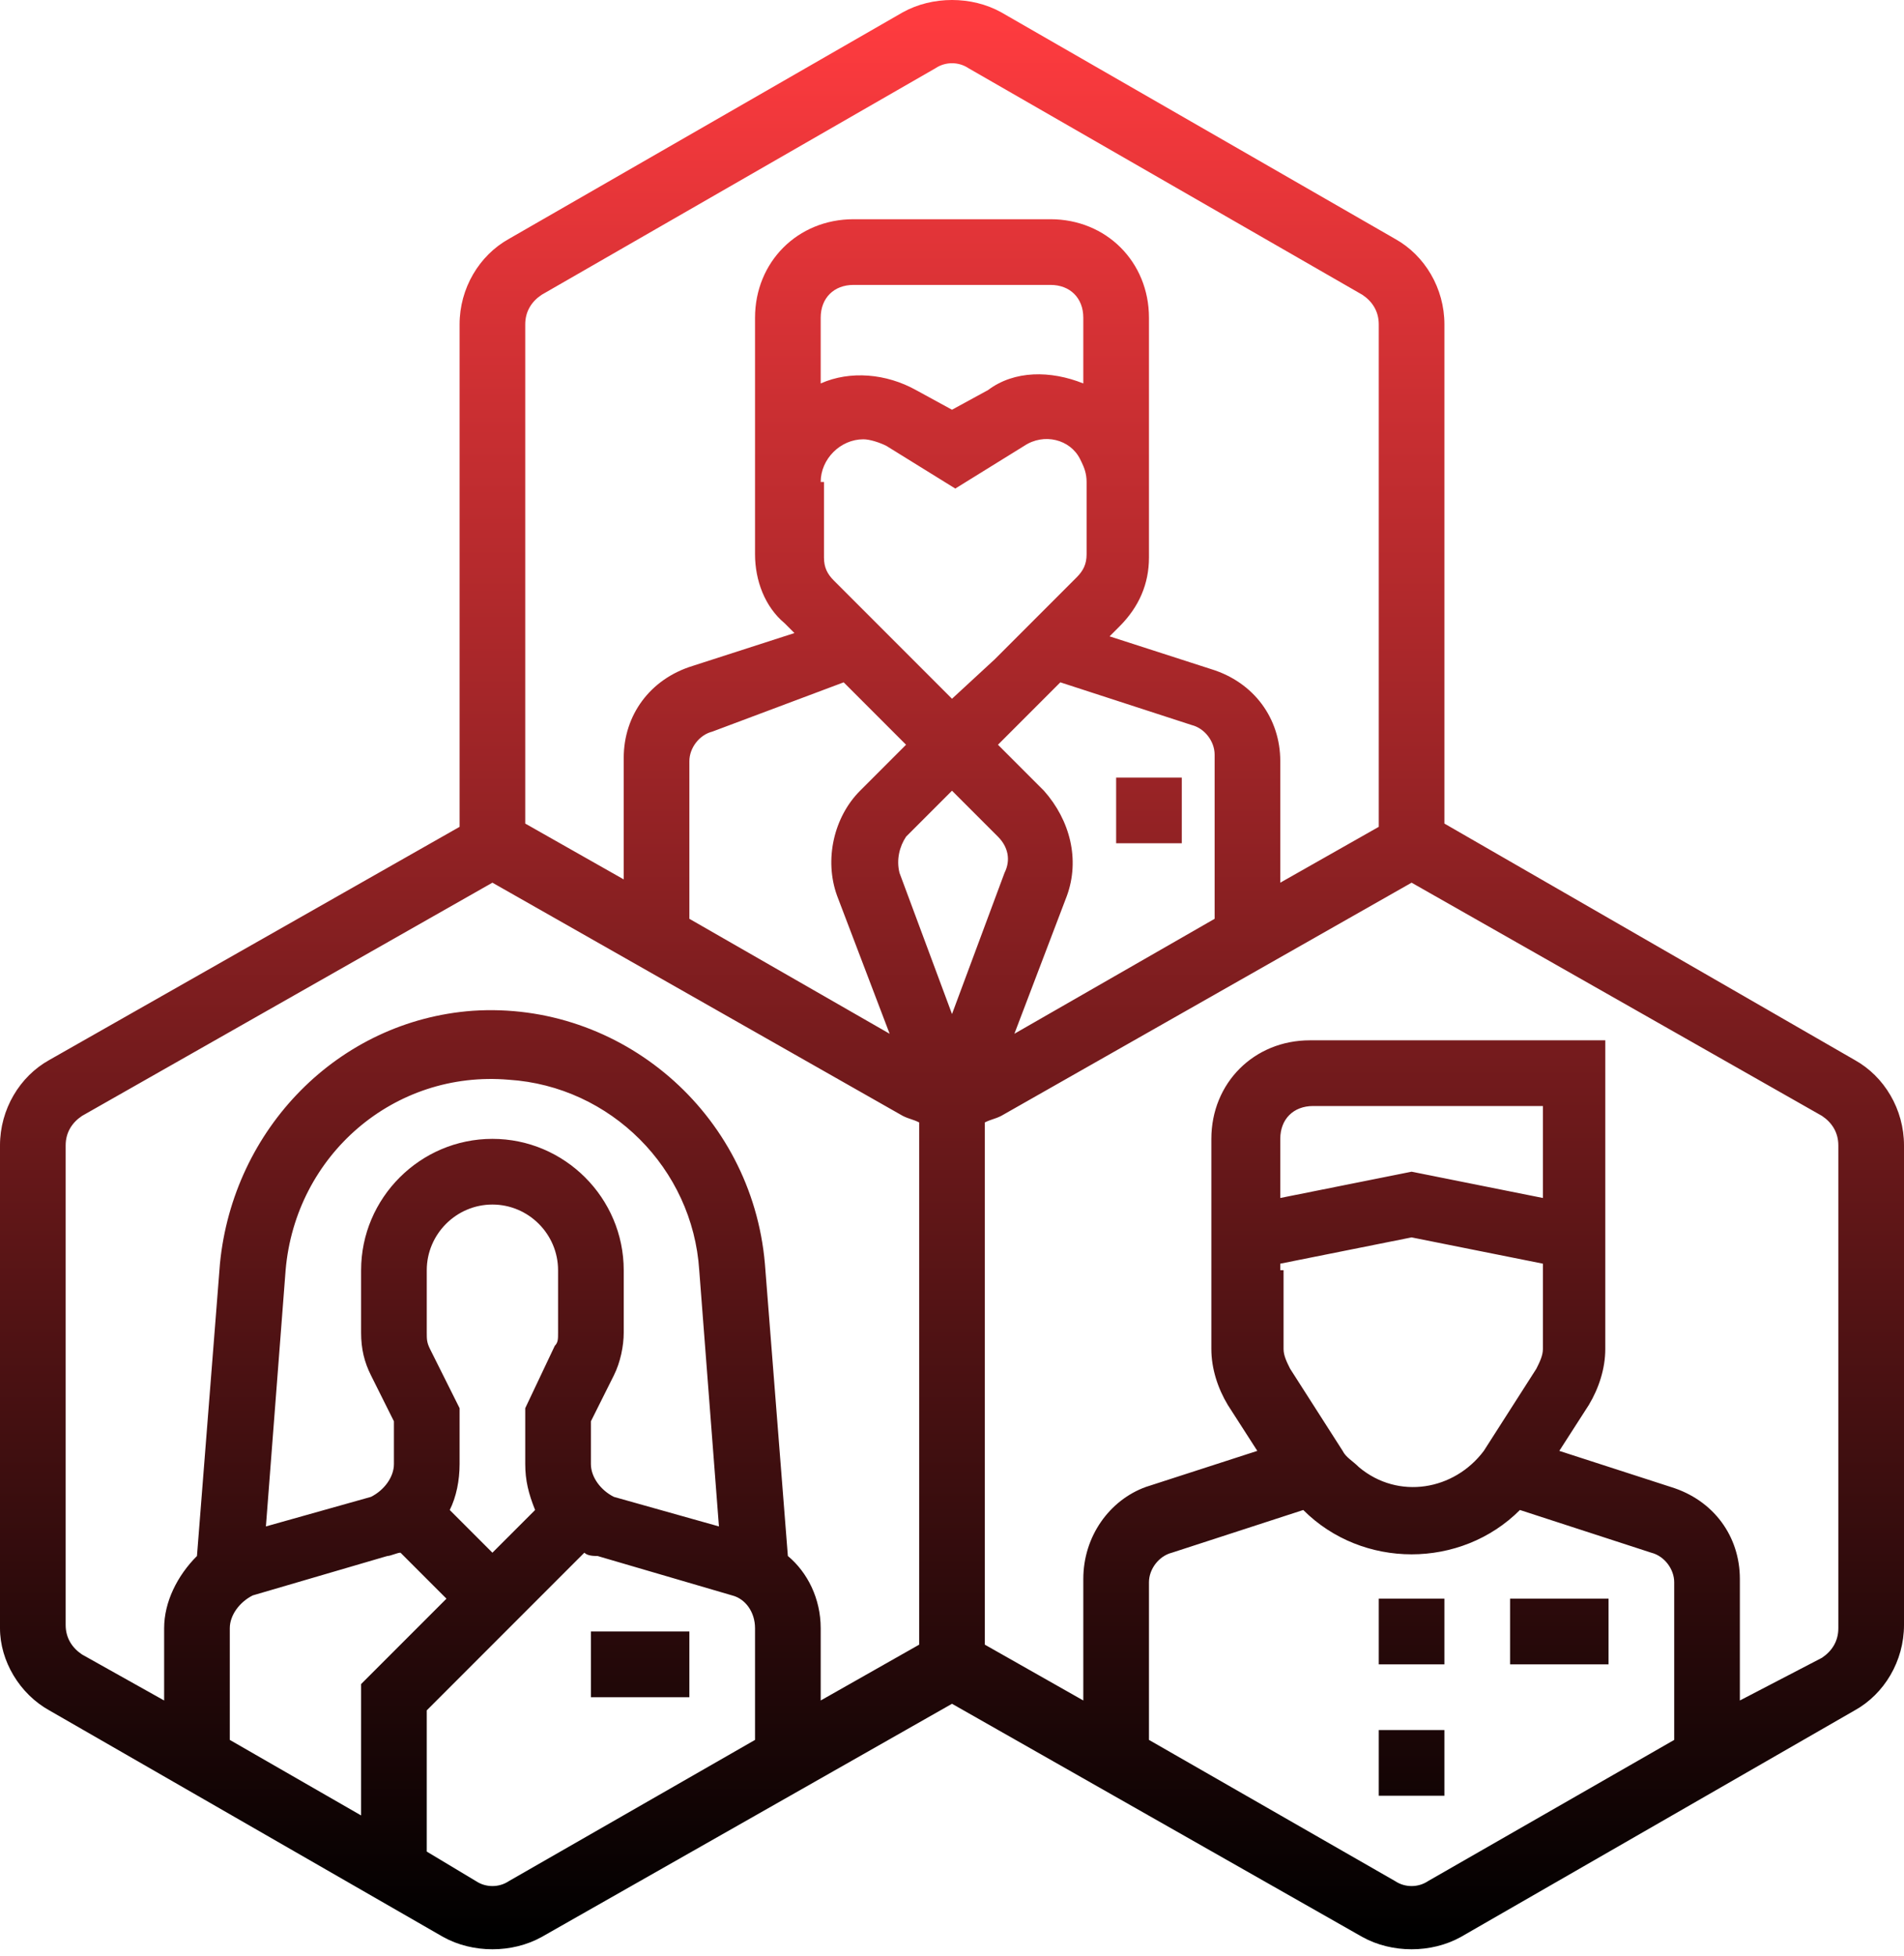 <?xml version="1.0" encoding="UTF-8"?>
<svg width="223px" height="229px" viewBox="0 0 223 229" version="1.1" xmlns="http://www.w3.org/2000/svg" xmlns:xlink="http://www.w3.org/1999/xlink">
    <title>Department Solution</title>
    <defs>
        <linearGradient x1="50%" y1="0%" x2="50%" y2="100%" id="linearGradient-1">
            <stop stop-color="#FF3B3F" offset="0%"></stop>
            <stop stop-color="#000000" offset="100%"></stop>
        </linearGradient>
    </defs>
    <g id="Site-Icons" stroke="none" stroke-width="1" fill="none" fill-rule="evenodd">
        <g id="Icons-to-Still-Be-Converted---11/7/22" transform="translate(-84, -420)" fill="url(#linearGradient-1)" fill-rule="nonzero">
            <path d="M189.733,421.442 C193.195,419.519 197.807,419.519 201.267,421.442 L247.405,447.971 C250.867,449.893 253.172,453.738 253.172,457.968 L253.172,516.41 L301.233,544.091 C304.695,546.014 307,549.859 307,554.088 L307,610.223 C307,614.453 304.695,618.298 301.233,620.22 L255.095,646.749 C251.635,648.671 247.022,648.671 243.56,646.749 L195.5,619.45 L147.44,646.749 C143.98,648.671 139.367,648.671 135.905,646.749 L89.767,620.22 C86.307,618.298 84,614.453 84,610.608 L84,554.088 C84,549.859 86.307,546.014 89.767,544.091 L137.828,516.793 L137.828,457.968 C137.828,453.738 140.135,449.893 143.595,447.971 Z M152.439,601.764 L133.983,620.22 L133.983,636.752 L139.75,640.212 C140.905,640.982 142.442,640.982 143.595,640.212 L172.431,623.68 L172.431,610.608 C172.431,608.686 171.278,607.146 169.741,606.763 L153.977,602.149 C153.592,602.149 152.824,602.149 152.439,601.764 Z M262.017,596.766 C255.095,603.686 243.56,603.686 236.64,596.766 L221.261,601.764 C219.724,602.149 218.569,603.686 218.569,605.224 L218.569,623.68 L247.405,640.212 C248.56,640.982 250.097,640.982 251.25,640.212 L280.086,623.68 L280.086,605.224 C280.086,603.686 278.934,602.149 277.396,601.764 Z M130.908,601.764 C130.523,601.764 129.755,602.149 129.37,602.149 L113.606,606.763 C112.068,607.531 110.914,609.069 110.914,610.608 L110.914,623.68 L126.293,632.522 L126.293,617.143 L136.29,607.146 Z M253.172,622.526 L253.172,630.215 L245.483,630.215 L245.483,622.526 L253.172,622.526 Z M249.328,523.33 L201.267,550.628 C200.499,551.013 200.115,551.013 199.345,551.396 L199.345,612.53 L210.879,619.066 L210.879,604.841 C210.879,599.841 213.956,595.612 218.186,594.074 L231.258,589.845 L227.798,584.462 C226.643,582.54 225.876,580.232 225.876,577.927 L225.876,553.319 C225.876,546.784 230.873,541.784 237.41,541.784 L272.014,541.784 L272.014,577.927 C272.014,580.232 271.244,582.54 270.091,584.462 L266.629,589.845 L279.703,594.074 C284.701,595.612 287.776,599.841 287.776,604.841 L287.776,619.066 L297.388,614.068 C298.543,613.298 299.31,612.146 299.31,610.608 L299.31,554.088 C299.31,552.551 298.543,551.396 297.388,550.628 L249.328,523.33 Z M141.672,523.33 L93.612,550.628 C92.459,551.396 91.69,552.551 91.69,554.088 L91.69,610.223 C91.69,611.761 92.459,612.913 93.612,613.683 L103.224,619.066 L103.224,610.608 C103.224,607.531 104.764,604.456 107.069,602.149 L109.761,567.93 C111.299,552.166 123.603,539.479 139.367,538.324 C156.669,537.171 172.048,550.244 173.586,567.93 L176.276,602.149 C178.583,604.071 180.121,607.146 180.121,610.608 L180.121,619.066 L191.655,612.53 L191.655,551.396 C190.887,551.013 190.502,551.013 189.733,550.628 L141.672,523.33 Z M164.741,610.991 L164.741,618.681 L153.207,618.681 L153.207,610.991 L164.741,610.991 Z M253.172,607.146 L253.172,614.836 L245.483,614.836 L245.483,607.146 L253.172,607.146 Z M272.397,607.146 L272.397,614.836 L260.862,614.836 L260.862,607.146 L272.397,607.146 Z M141.672,561.008 C137.445,561.008 133.983,564.47 133.983,568.698 L133.983,576.005 C133.983,576.772 133.983,577.157 134.368,577.927 L137.828,584.847 L137.828,591.384 C137.828,593.306 137.445,595.229 136.675,596.766 L141.672,601.764 L146.672,596.766 C145.902,594.844 145.517,593.306 145.517,591.384 L145.517,584.847 L148.979,577.542 C149.362,577.157 149.362,576.772 149.362,576.005 L149.362,568.698 C149.362,564.47 145.902,561.008 141.672,561.008 Z M143.595,546.399 C130.138,545.246 118.603,555.241 117.451,568.698 L115.143,598.689 L127.448,595.229 C128.985,594.459 130.138,592.921 130.138,591.384 L130.138,586.385 L127.448,581.002 C126.678,579.465 126.293,577.927 126.293,576.005 L126.293,568.698 C126.293,560.24 133.215,553.319 141.672,553.319 C150.132,553.319 157.052,560.24 157.052,568.698 L157.052,576.005 C157.052,577.542 156.669,579.465 155.899,581.002 L153.207,586.385 L153.207,591.384 C153.207,592.921 154.361,594.459 155.899,595.229 L168.203,598.689 L165.896,568.698 C165.126,556.78 155.514,547.168 143.595,546.399 Z M249.328,564.853 L233.948,567.93 L233.948,568.698 L234.333,568.698 L234.333,577.927 C234.333,578.695 234.718,579.465 235.103,580.232 L241.255,589.845 C241.638,590.614 242.408,590.999 243.177,591.767 C247.79,595.612 254.327,594.459 257.787,589.845 L263.939,580.232 C264.324,579.465 264.707,578.695 264.707,577.927 L264.707,567.93 L249.328,564.853 Z M264.707,549.474 L237.793,549.474 C235.488,549.474 233.948,551.013 233.948,553.319 L233.948,560.24 L249.328,557.163 L264.707,560.24 L264.707,549.474 Z M208.189,499.876 L200.884,507.181 L206.267,512.565 C209.342,516.025 210.496,520.638 208.957,524.867 L202.807,541.016 L226.259,527.559 L226.259,508.335 C226.259,506.798 225.106,505.258 223.568,504.875 L208.189,499.876 Z M182.813,499.876 L167.434,505.643 C165.896,506.028 164.741,507.566 164.741,509.103 L164.741,527.559 L188.195,541.016 L182.043,524.867 C180.506,520.638 181.66,515.64 184.735,512.565 L190.118,507.181 L182.813,499.876 Z M195.5,512.565 L190.118,517.947 C189.35,519.1 188.965,520.638 189.35,522.177 L195.5,538.709 L201.652,522.177 C202.422,520.638 202.037,519.1 200.884,517.947 L195.5,512.565 Z M197.422,427.979 C196.27,427.209 194.732,427.209 193.578,427.979 L147.44,454.508 C146.287,455.276 145.517,456.43 145.517,457.968 L145.517,516.41 L157.052,522.945 L157.052,508.72 C157.052,503.721 160.129,499.491 165.126,497.954 L177.046,494.109 L175.893,492.956 C173.586,491.034 172.431,487.957 172.431,484.881 L172.431,457.198 C172.431,450.663 177.43,445.663 183.966,445.663 L207.034,445.663 C213.571,445.663 218.569,450.663 218.569,457.198 L218.569,485.266 C218.569,488.341 217.416,491.034 215.109,493.341 L213.956,494.494 L225.876,498.338 C230.873,499.876 233.948,504.106 233.948,509.103 L233.948,523.33 L245.483,516.793 L245.483,457.968 C245.483,456.43 244.715,455.276 243.56,454.508 Z M222.414,511.026 L222.414,518.715 L214.724,518.715 L214.724,511.026 L222.414,511.026 Z M210.496,473.732 C209.342,471.425 206.267,470.655 203.959,472.194 L195.885,477.192 L187.81,472.194 C187.043,471.809 185.888,471.425 185.12,471.425 C182.428,471.425 180.121,473.732 180.121,476.422 L180.506,476.422 L180.506,485.266 C180.506,486.419 180.89,487.189 181.66,487.957 L187.043,493.341 L191.272,497.569 L195.5,501.798 L200.499,497.186 L210.111,487.574 C210.879,486.804 211.264,486.034 211.264,484.881 L211.264,476.422 C211.264,475.462 210.997,474.767 210.686,474.118 Z M207.034,453.353 L183.966,453.353 C181.66,453.353 180.121,454.893 180.121,457.198 L180.121,464.888 C183.583,463.35 187.81,463.735 191.272,465.657 L195.5,467.965 L199.73,465.657 C202.807,463.35 207.034,463.35 210.879,464.888 L210.879,457.198 C210.879,454.893 209.342,453.353 207.034,453.353 Z" id="Department-Solution"></path>
        </g>
    </g>
</svg>